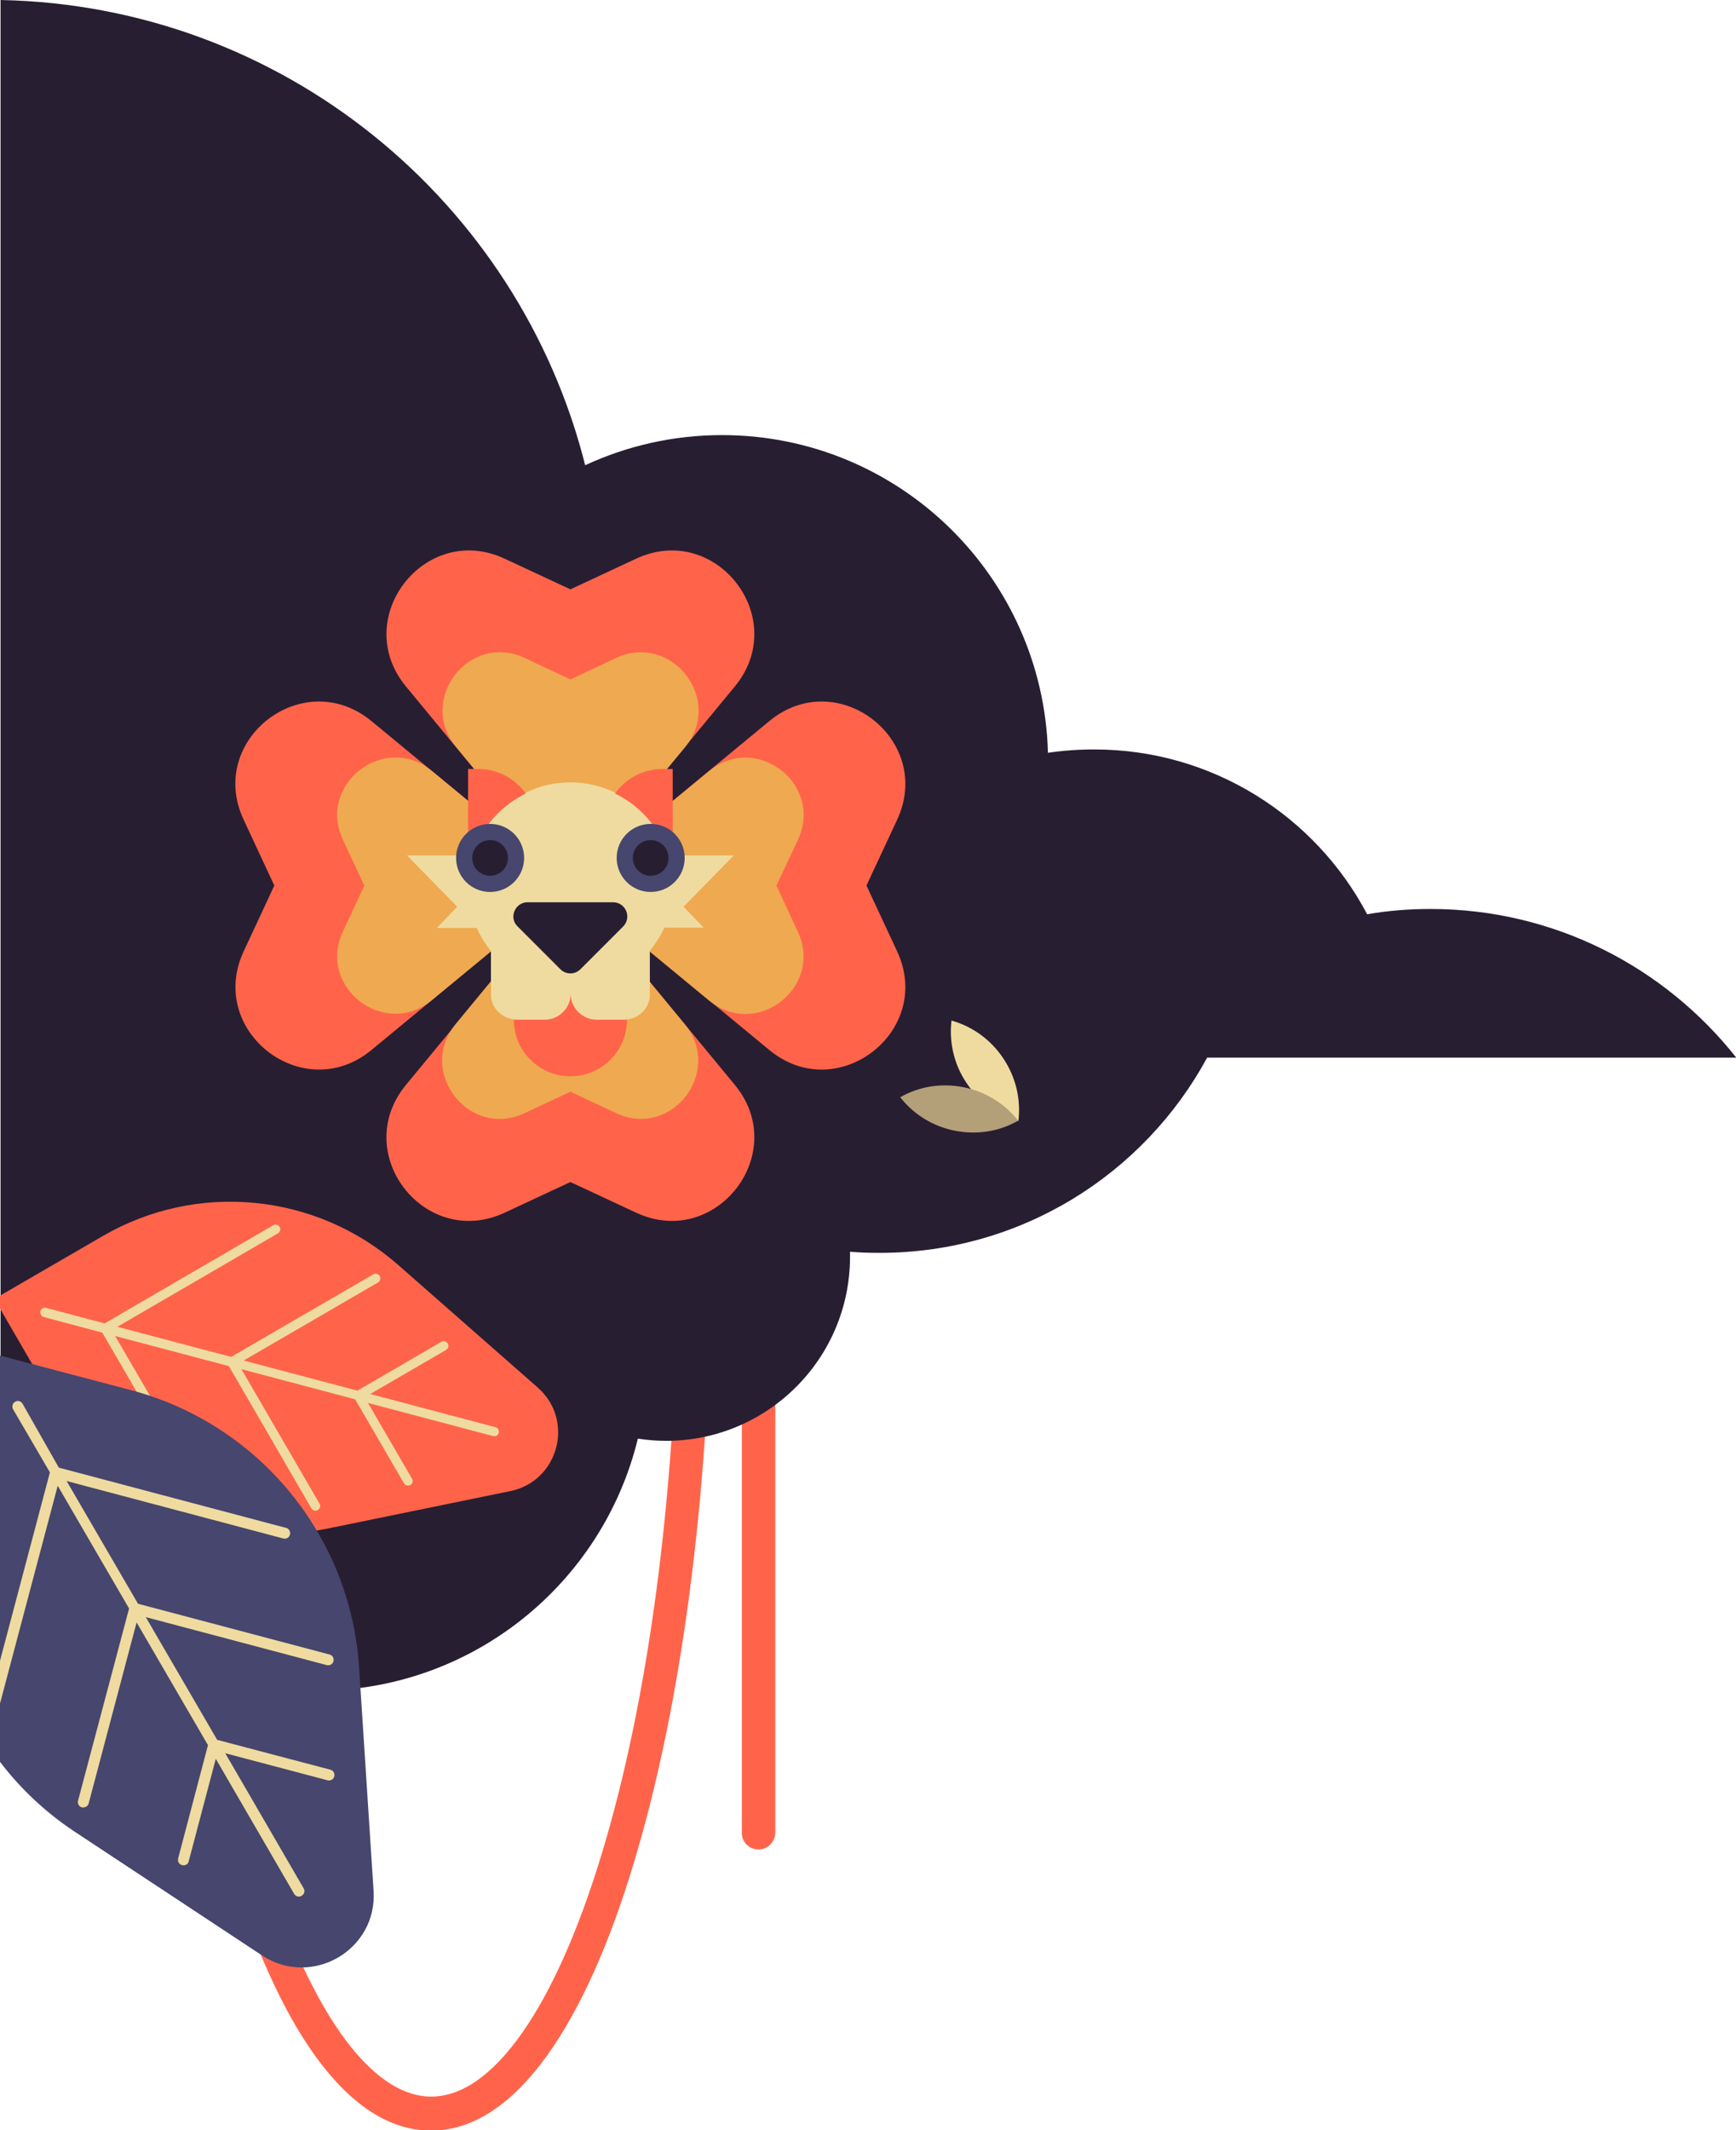 <svg xmlns="http://www.w3.org/2000/svg" viewBox="0 0 622.7 763.7"><path fill="#FF644B" d="M249.1 451.9c-3.3 0-5.9 2.6-5.9 5.9-.9 78.3-10.5 151.4-27.4 207-16.8 55.3-39.1 86.9-61.1 86.9s-44.4-31.7-61.1-86.9c-17.3-56.9-27-132.1-27.4-212.5 0-3.3-2.7-5.9-5.9-5.9H60c-3.3 0-6 2.7-5.9 6 .5 81.5 10.3 158 27.9 216 8.9 29.2 19.3 52.3 30.9 68.5 12.9 17.9 26.9 27 41.7 27 14.8 0 28.8-9.1 41.7-27 11.6-16.2 22.1-39.3 30.9-68.5 17.2-56.6 27-131 27.9-210.4 0-3.3-2.6-6-5.9-6h-.1zm23 211.2h-.1c-3.3 0-5.9-2.7-5.9-5.9V447.9l12-1.1v210.3c-.1 3.3-2.7 6-6 6z"/><path fill="#281E32" d="M513.1 325.9c-7.7 0-15.3.6-22.7 1.9-18.5-35.1-55.4-59.1-97.9-59.1-5.6 0-11.2.4-16.6 1.2C374.2 206.7 322.5 156 259 156c-17.6 0-34.2 3.9-49.1 10.8C186.1 72.3 101.5 2 .2 0v521.9c14.7 48.8 59.9 84.3 113.5 84.3 55.7 0 102.5-38.5 115.1-90.4 3.3.5 6.7.8 10.1.8 36.4 0 66-29.5 66-66v-1.8c3.5.3 7 .4 10.6.4 50.8 0 94.9-28.3 117.5-70h189.8c-25.6-32.4-65.2-53.3-109.7-53.3z"/><path fill="#FF644B" d="M142.8 453.5l50.1 44c13.3 11.7 7.5 33.5-9.8 37.1L117.7 548c-38.4 7.9-77.5-9.6-97.2-43.5L-2 465.7l38.8-22.5c33.9-19.7 76.5-15.5 106 10.3z"/><path fill="#EFDB9F" d="M147.8 530.2L132 503l44.9 11.9c.9.2 1.8-.3 2-1.2.2-.9-.3-1.8-1.2-2l-44.9-11.9L160 484c.8-.5 1.1-1.5.6-2.3s-1.5-1.1-2.3-.6l-30.1 17.5-40.8-10.8 48.2-28c.8-.5 1.1-1.5.6-2.3-.5-.8-1.5-1.1-2.3-.6l-51 29.6-40.8-10.8 57.6-33.5c.8-.5 1.1-1.5.6-2.3s-1.5-1.1-2.3-.6l-60.5 35.2-21-5.6c-.9-.2-1.8.3-2 1.2-.1.4 0 .9.2 1.3s.6.7 1 .8l21 5.6 35.2 60.5c.5.8 1.5 1.1 2.3.6.8-.5 1.1-1.5.6-2.3L41.3 479l40.8 10.8 29.6 51c.5.8 1.5 1.1 2.3.6.8-.5 1.1-1.5.6-2.3l-28-48.2 40.8 10.8 17.5 30.1c.5.8 1.5 1.1 2.3.6.8-.4 1.1-1.4.6-2.2z"/><path fill="#46466E" d="M128.8 597.7l5.2 80.2c1.4 21.3-22.2 34.9-40 23.2l-67.1-44.3c-39.4-26-57.8-74.2-45.7-119.9L-5 484.7l52.3 13.8c45.6 12.2 78.4 52.1 81.5 99.2z"/><path fill="#EFDB9F" d="M67.7 667.3l9.7-36.7 28.1 48.4c.6 1 1.8 1.3 2.7.7 1-.6 1.3-1.8.7-2.7l-28.1-48.4 36.7 9.7c1.1.3 2.2-.4 2.4-1.4.3-1.1-.4-2.2-1.4-2.4l-40.6-10.7-25.6-44 64.9 17.2c1.1.3 2.2-.4 2.4-1.4.3-1.1-.4-2.2-1.4-2.4L49.5 575l-25.6-44 77.7 20.6c1.1.3 2.2-.4 2.4-1.4.3-1.1-.4-2.2-1.4-2.4l-81.5-21.6-13-22.9c-.6-1-1.8-1.3-2.7-.7-.5.3-.8.7-.9 1.2-.1.5-.1 1 .2 1.5l13.2 22.6-21.6 81.5c-.3 1.1.4 2.2 1.4 2.4s2.2-.4 2.4-1.4l20.6-77.7 25.6 44L28 645.6c-.3 1.1.4 2.2 1.4 2.4s2.2-.4 2.4-1.4L49 581.7l25.6 44-10.7 40.6c-.3 1.1.4 2.2 1.4 2.4 1.1.3 2.2-.3 2.4-1.4zm279-279c4.6 6.9 11.2 11.5 18.6 13.6.9-7.6-.8-15.5-5.4-22.4-4.6-6.9-11.2-11.5-18.6-13.6-.9 7.6.8 15.6 5.4 22.4z"/><path fill="#B39F78" d="M342.5 405.4c8.1 1.6 16.1.2 22.7-3.6-4.7-6-11.6-10.4-19.6-12-8.1-1.6-16.1-.2-22.7 3.6 4.7 6 11.5 10.4 19.6 12z"/><g fill="#FF644B"><path d="M87.4 293.9l11 23.6-11 23.6c-13.3 28.6 21.4 55.5 45.8 35.4l71.5-59-71.5-59c-24.5-20.1-59.2 6.8-45.8 35.4z"/><path d="M181 434.8l23.6-11 23.6 11c28.6 13.3 55.5-21.4 35.4-45.8l-59-71.5-59 71.5c-20.1 24.4 6.7 59.1 35.4 45.8zm129.8-117.3l11-23.6c13.3-28.6-21.4-55.5-45.8-35.4l-71.5 59 71.5 59c24.4 20.1 59.1-6.8 45.8-35.4l-11-23.6z"/><path d="M228.2 200.3l-23.6 11-23.6-11c-28.6-13.3-55.5 21.4-35.4 45.8l59 71.5 59-71.5c20.1-24.4-6.8-59.1-35.4-45.8z"/></g><g fill="#EFA950"><path d="M123 301.1l7.7 16.4L123 334c-9.3 19.9 14.9 38.6 31.9 24.6l49.8-41.1-49.8-41.1c-17-13.9-41.2 4.8-31.9 24.7z"/><path d="M188.2 399.1l16.4-7.7 16.4 7.7c19.9 9.3 38.6-14.9 24.6-31.9l-41.1-49.8-41.1 49.8c-13.9 17.1 4.8 41.2 24.8 31.9zm90.3-81.6l7.7-16.4c9.3-19.9-14.9-38.6-31.9-24.6l-49.8 41.1 49.8 41.1c17 14 41.1-4.7 31.9-24.6l-7.7-16.6z"/><path d="M221 235.9l-16.4 7.7-16.4-7.7c-19.9-9.3-38.6 14.9-24.6 31.9l41.1 49.8 41.1-49.8c13.9-17-4.9-41.1-24.8-31.9z"/></g><circle fill="#FF644B" cx="204.6" cy="365.6" r="20.3"/><path fill="#EFDB9F" d="M252.5 332.7l-7.3-7.6 18-18.4h-23.4c-4.5-15-18.6-26.2-35.2-26.2s-30.7 11.2-35.2 26.2H146l18 18.4-7.3 7.6H171c1.4 3 3 5.8 5.2 8.4l-.1-.2v15.7c0 5.1 4.4 9 9.6 9h9.7c5.1 0 9.3-4.2 9.3-9.3 0 5.1 4.2 9.3 9.3 9.3h9.7c5.1 0 9.4-3.9 9.4-9v-15.7c2-2.6 3.9-5.3 5.2-8.3h14.2z"/><path fill="#281E32" d="M189.2 323.5h30.7c4.6 0 6.8 5.5 3.6 8.7l-15.3 15.3c-2 2-5.2 2-7.2 0l-15.3-15.3c-3.3-3.1-1-8.7 3.5-8.7z"/><path fill="#FF644B" d="M220.6 284.5c3.8-5.3 10-8.8 17-8.8h3.7V310h-.8c-2.3-11.3-9.8-20.6-19.9-25.5zm-32 0c-3.8-5.3-10-8.8-17-8.8h-3.7V310h.8c2.3-11.3 9.8-20.6 19.9-25.5z"/><circle fill="#46466E" cx="233.4" cy="307.6" r="12.2"/><circle fill="#46466E" cx="175.8" cy="307.6" r="12.2"/><circle fill="#281E32" cx="175.8" cy="307.6" r="6.4"/><circle fill="#281E32" cx="233.4" cy="307.6" r="6.4"/></svg>